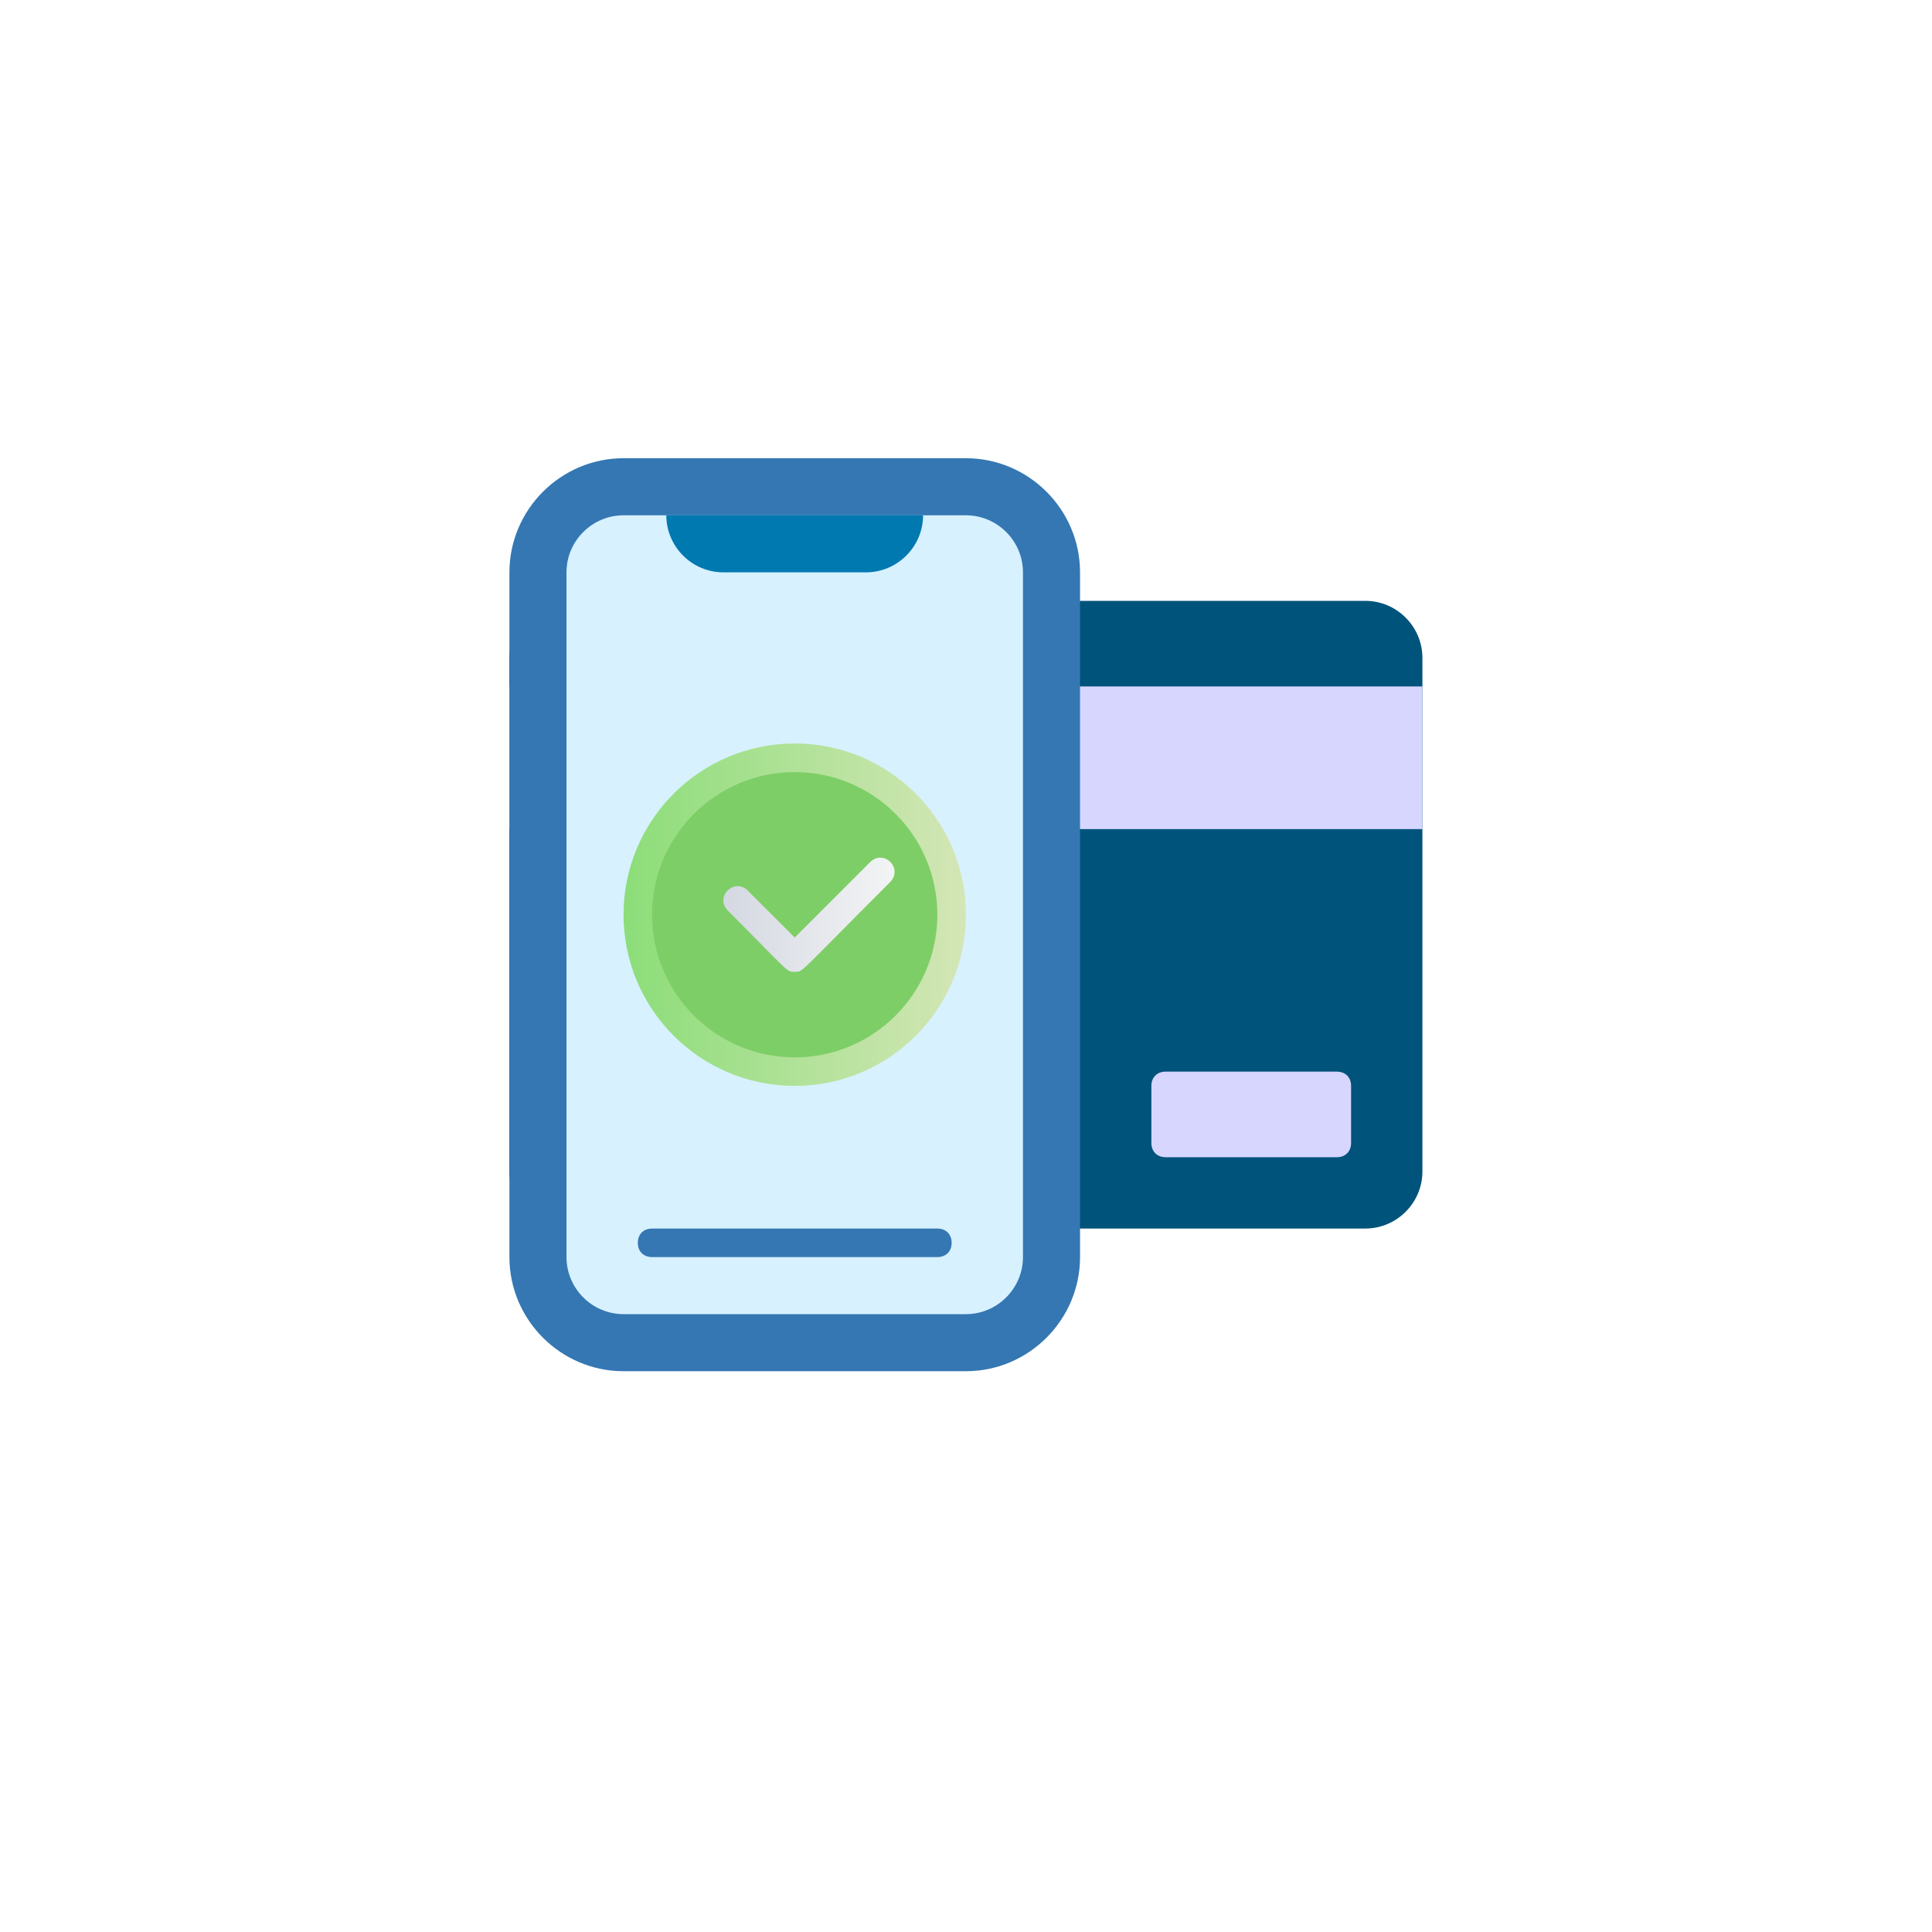 <svg width="80" height="80" viewBox="0 0 80 80" fill="none" xmlns="http://www.w3.org/2000/svg">
<g filter="url(#filter0_d_6403_48815)">
<circle cx="39.997" cy="37.876" r="35.443" fill="white"/>
</g>
<g clip-path="url(#clip0_6403_48815)">
<path d="M23.457 24.88H56.536C57.836 24.88 58.899 25.943 58.899 27.243V48.508C58.899 49.808 57.836 50.871 56.536 50.871H23.457C22.157 50.871 21.094 49.808 21.094 48.508V27.243C21.094 25.943 22.157 24.88 23.457 24.88Z" fill="#00537A"/>
<path d="M21.094 28.425H58.899V34.332H21.094V28.425Z" fill="#D6D6FF"/>
<path d="M25.818 20.154H39.995C41.944 20.154 43.539 21.749 43.539 23.699V52.053C43.539 54.002 41.944 55.597 39.995 55.597H25.818C23.868 55.597 22.273 54.002 22.273 52.053V23.699C22.273 21.749 23.868 20.154 25.818 20.154Z" fill="#D7F1FF"/>
<path d="M39.996 56.779H25.819C23.22 56.779 21.094 54.653 21.094 52.053V23.699C21.094 21.1 23.22 18.974 25.819 18.974H39.996C42.596 18.974 44.722 21.1 44.722 23.699V52.053C44.722 54.653 42.596 56.779 39.996 56.779ZM25.819 21.337C24.52 21.337 23.457 22.4 23.457 23.699V52.053C23.457 53.353 24.52 54.416 25.819 54.416H39.996C41.296 54.416 42.359 53.353 42.359 52.053V23.699C42.359 22.4 41.296 21.337 39.996 21.337H25.819Z" fill="url(#paint0_linear_6403_48815)"/>
<path d="M35.86 23.699H29.953C28.653 23.699 27.59 22.636 27.59 21.336H38.223C38.223 22.636 37.159 23.699 35.86 23.699Z" fill="#0079B1"/>
<path d="M32.909 44.964C36.824 44.964 39.997 41.791 39.997 37.876C39.997 33.961 36.824 30.787 32.909 30.787C28.994 30.787 25.82 33.961 25.82 37.876C25.82 41.791 28.994 44.964 32.909 44.964Z" fill="url(#paint1_linear_6403_48815)"/>
<path d="M32.907 43.784C36.169 43.784 38.814 41.139 38.814 37.877C38.814 34.614 36.169 31.97 32.907 31.97C29.645 31.97 27 34.614 27 37.877C27 41.139 29.645 43.784 32.907 43.784Z" fill="#7ECE67"/>
<path d="M32.907 40.239C32.552 40.239 32.73 40.298 30.13 37.699C29.894 37.463 29.894 37.109 30.13 36.872C30.367 36.636 30.721 36.636 30.957 36.872L32.907 38.822L36.038 35.691C36.274 35.455 36.628 35.455 36.864 35.691C37.101 35.927 37.101 36.282 36.864 36.518C32.966 40.417 33.261 40.239 32.907 40.239Z" fill="url(#paint2_linear_6403_48815)"/>
<path d="M38.815 52.053H27.001C26.646 52.053 26.41 51.817 26.41 51.463C26.41 51.108 26.646 50.872 27.001 50.872H38.815C39.169 50.872 39.406 51.108 39.406 51.463C39.406 51.817 39.169 52.053 38.815 52.053Z" fill="url(#paint3_linear_6403_48815)"/>
<path d="M55.355 47.918H48.267C47.912 47.918 47.676 47.682 47.676 47.328V44.965C47.676 44.61 47.912 44.374 48.267 44.374H55.355C55.709 44.374 55.946 44.61 55.946 44.965V47.328C55.946 47.682 55.709 47.918 55.355 47.918Z" fill="#D6D6FF"/>
</g>
<defs>
<filter id="filter0_d_6403_48815" x="0.42" y="0.071" width="79.157" height="79.155" filterUnits="userSpaceOnUse" color-interpolation-filters="sRGB">
<feFlood flood-opacity="0" result="BackgroundImageFix"/>
<feColorMatrix in="SourceAlpha" type="matrix" values="0 0 0 0 0 0 0 0 0 0 0 0 0 0 0 0 0 0 127 0" result="hardAlpha"/>
<feOffset dy="1.772"/>
<feGaussianBlur stdDeviation="2.067"/>
<feComposite in2="hardAlpha" operator="out"/>
<feColorMatrix type="matrix" values="0 0 0 0 0.204 0 0 0 0 0.204 0 0 0 0 0.204 0 0 0 0.1 0"/>
<feBlend mode="normal" in2="BackgroundImageFix" result="effect1_dropShadow_6403_48815"/>
<feBlend mode="normal" in="SourceGraphic" in2="effect1_dropShadow_6403_48815" result="shape"/>
</filter>
<linearGradient id="paint0_linear_6403_48815" x1="21.094" y1="37.876" x2="44.722" y2="37.876" gradientUnits="userSpaceOnUse">
<stop stop-color="#3477B3"/>
<stop offset="1" stop-color="#3477B3"/>
</linearGradient>
<linearGradient id="paint1_linear_6403_48815" x1="25.82" y1="37.876" x2="39.997" y2="37.876" gradientUnits="userSpaceOnUse">
<stop stop-color="#8CDD79"/>
<stop offset="1" stop-color="#D4E6B6"/>
</linearGradient>
<linearGradient id="paint2_linear_6403_48815" x1="29.951" y1="37.876" x2="37.044" y2="37.876" gradientUnits="userSpaceOnUse">
<stop stop-color="#D4D8E1"/>
<stop offset="1" stop-color="#F3F4F5"/>
</linearGradient>
<linearGradient id="paint3_linear_6403_48815" x1="26.41" y1="51.463" x2="39.406" y2="51.463" gradientUnits="userSpaceOnUse">
<stop stop-color="#3477B3"/>
<stop offset="1" stop-color="#3477B3"/>
</linearGradient>
<clipPath id="clip0_6403_48815">
<rect width="37.806" height="37.806" fill="white" transform="translate(21.094 18.974)"/>
</clipPath>
</defs>
</svg>
